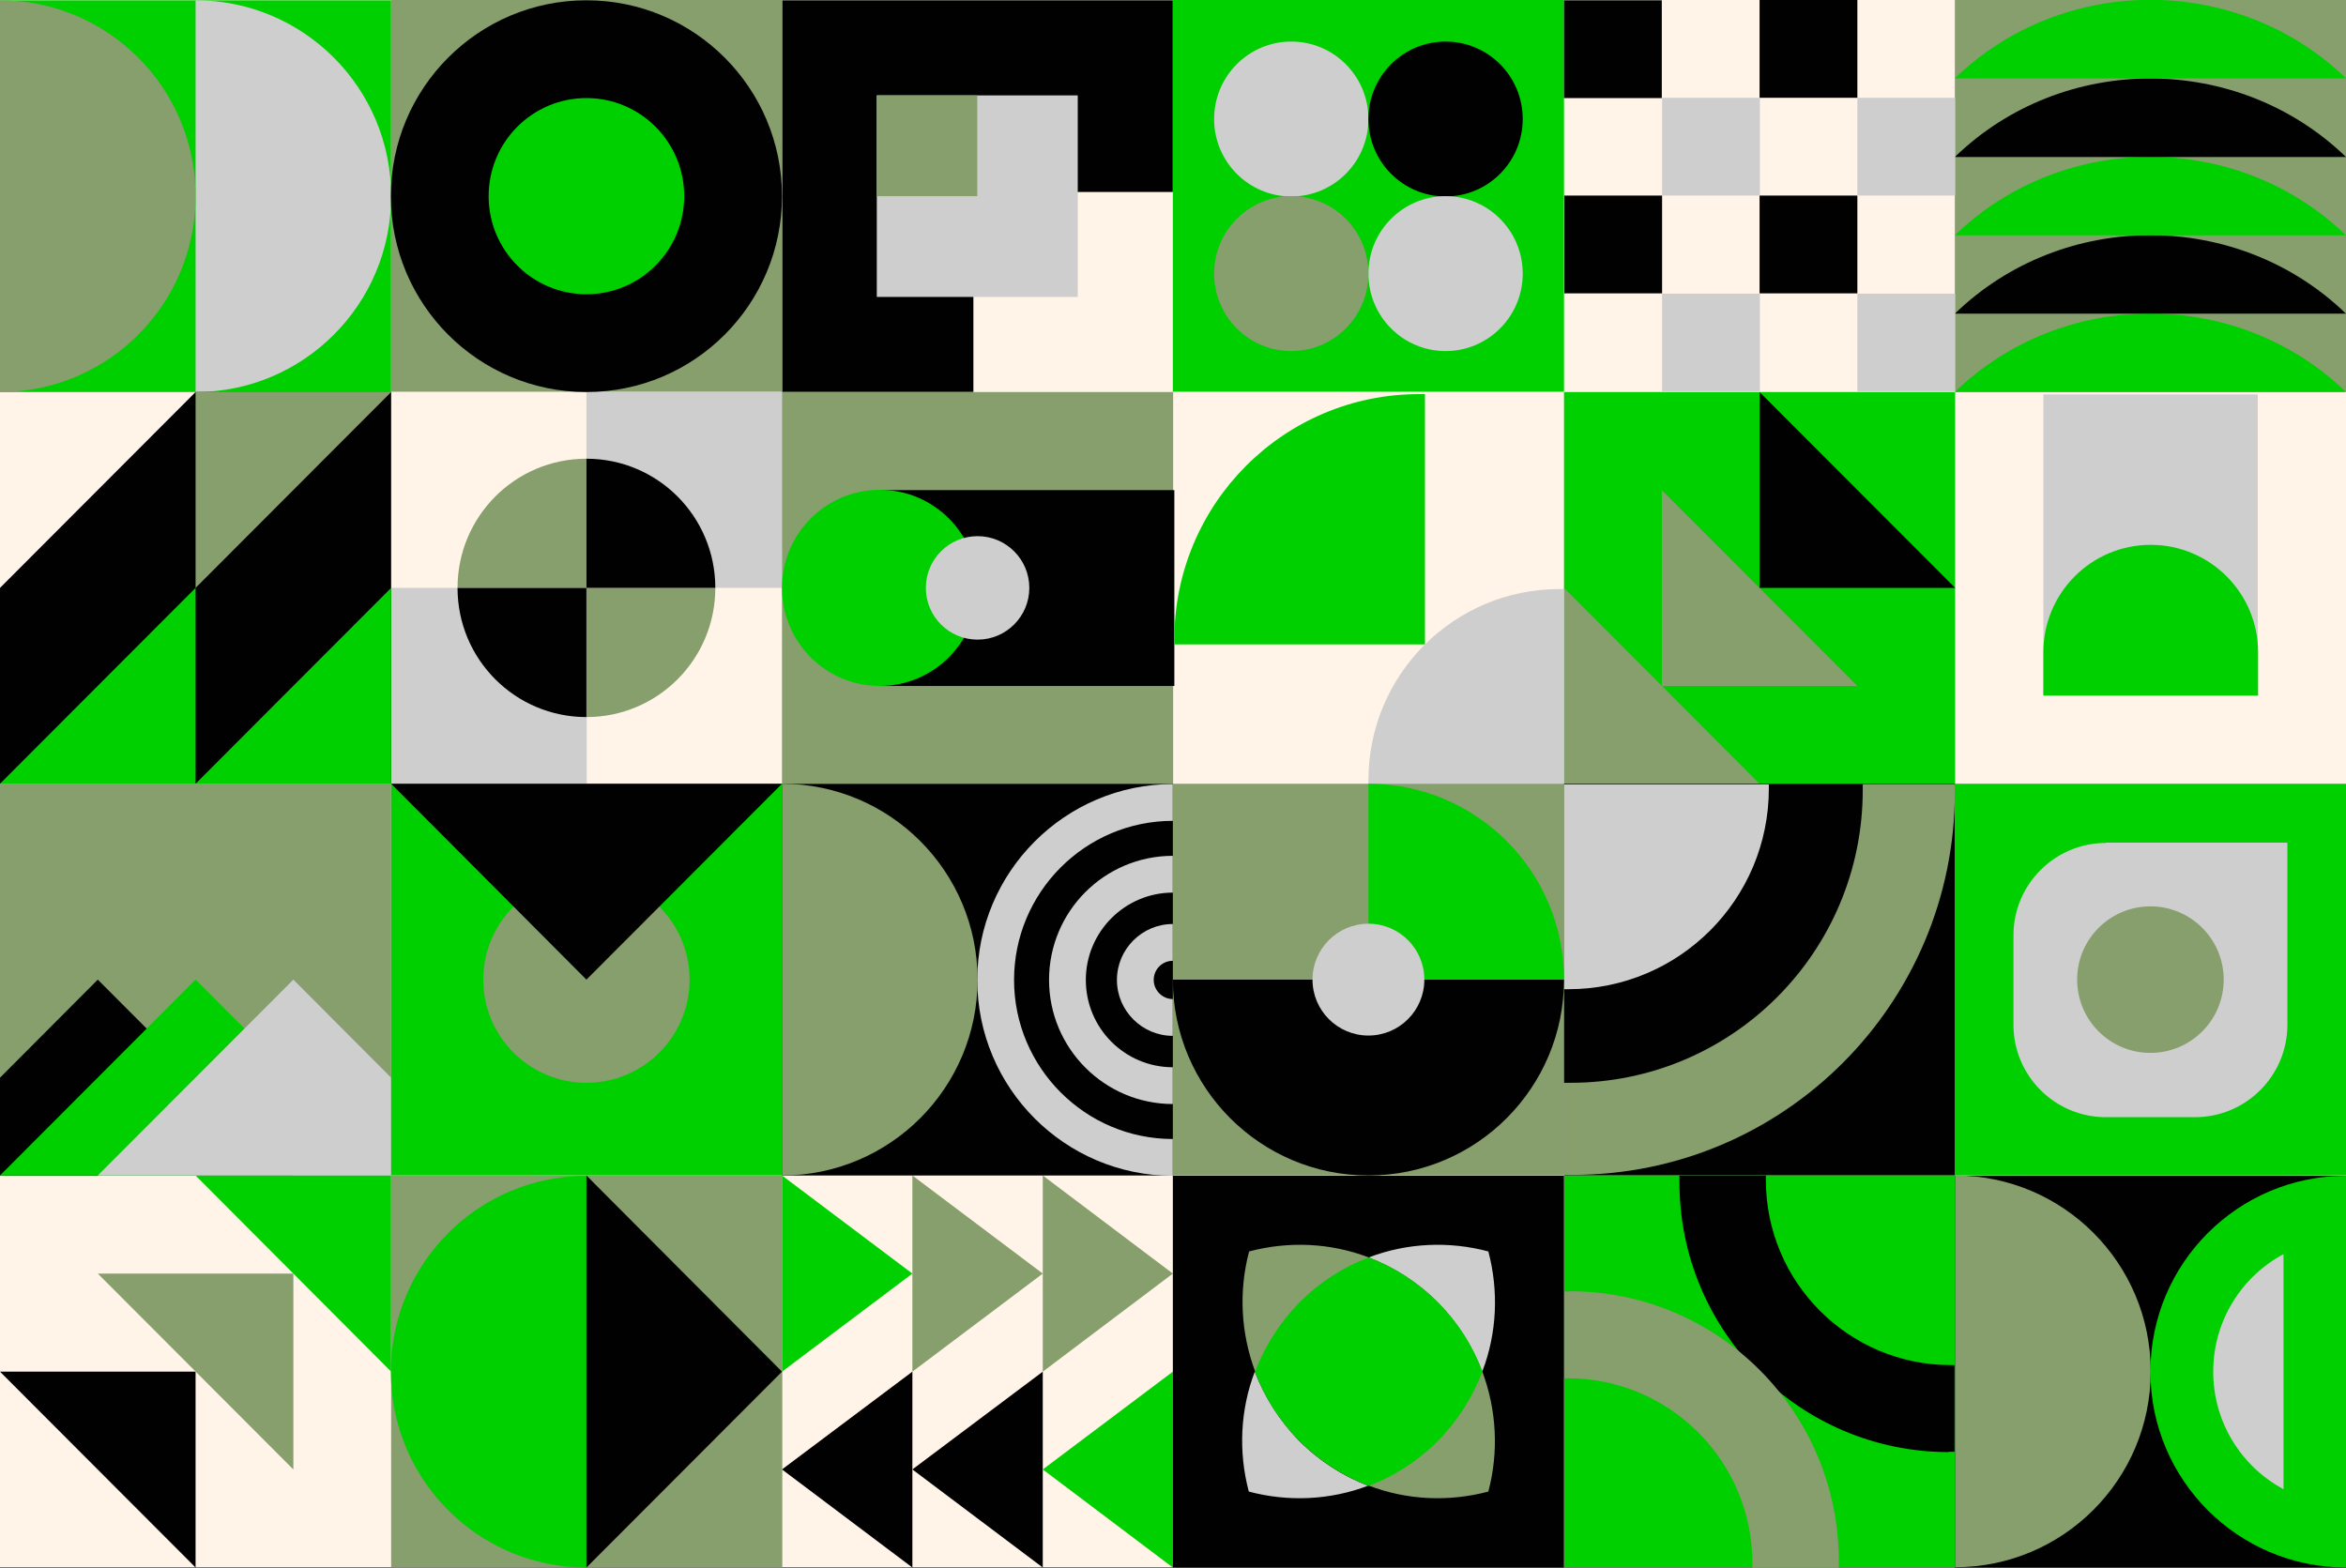 <?xml version="1.0" encoding="UTF-8"?>
<svg id="Camada_2" xmlns="http://www.w3.org/2000/svg" version="1.1" viewBox="0 0 784.5 524.3">
  <rect x="0" y="0" width="784.5" height="524.3" fill="#333333" stroke="none"/>
  <!-- Generator: Adobe Illustrator 29.2.1, SVG Export Plug-In . SVG Version: 2.1.0 Build 116)  -->
  <defs>
    <style>
      .st0 {
        fill: #cecece;
      }

      .st1 {
        fill: #00d000;
      }

      .st2 {
        fill: #879e6d;
      }

      .st3 {
        fill: #fff4e7;
      }

      .st4 {
        fill: #020102;
      }
    </style>
  </defs>
  <rect class="st3" y="0" width="784.5" height="524.1"/>
  <rect class="st4" x="653.7" y="393.2" width="130.8" height="131"/>
  <path class="st2" d="M653.8,393.1v131c36.1,0,65.4-29.3,65.4-65.5s-29.3-65.5-65.4-65.5h0Z"/>
  <path class="st1" d="M784.5,524.2v-131c-36.1,0-65.4,29.3-65.4,65.5s29.3,65.5,65.4,65.5Z"/>
  <path class="st0" d="M763.6,498c-14-7.5-23.5-22.3-23.5-39.3s9.5-31.8,23.5-39.3v78.6h0Z"/>
  <rect class="st1" y=".1" width="130.8" height="131"/>
  <path class="st0" d="M65.4.1v131c36.1,0,65.4-29.3,65.4-65.5S101.5.1,65.4.1Z"/>
  <path class="st2" d="M0,.1v131c36.1,0,65.4-29.3,65.4-65.5S36.1.1,0,.1Z"/>
  <rect class="st0" x="130.8" y="196.6" width="65.4" height="65.5"/>
  <rect class="st0" x="196.1" y="131.1" width="65.4" height="65.5"/>
  <path class="st2" d="M239.2,196.6c0,23.9-19.3,43.2-43.1,43.2v-43.2h43.1Z"/>
  <path class="st2" d="M196.1,153.4v43.2h-43.1c0-23.9,19.3-43.2,43.1-43.2Z"/>
  <path class="st4" d="M153,196.6h43.1v43.2c-23.8,0-43.1-19.3-43.1-43.2Z"/>
  <path class="st4" d="M239.2,196.6h-43.1v-43.2c23.8,0,43.1,19.3,43.1,43.2Z"/>
  <g>
    <polygon class="st4" points="305.1 524.2 305.1 458.7 261.5 491.4 305.1 524.2"/>
    <polygon class="st4" points="348.7 524.2 348.7 458.7 305.1 491.4 348.7 524.2"/>
    <polygon class="st1" points="392.2 524.2 392.2 458.7 348.7 491.4 392.2 524.2"/>
  </g>
  <g>
    <polygon class="st2" points="348.7 393.1 348.7 458.7 392.2 425.9 348.7 393.1"/>
    <polygon class="st2" points="305.1 393.1 305.1 458.7 348.7 425.9 305.1 393.1"/>
    <polygon class="st1" points="261.5 393.1 261.5 458.7 305.1 425.9 261.5 393.1"/>
  </g>
  <polygon class="st4" points="0 458.7 65.4 524.2 65.4 458.7 0 458.7"/>
  <polygon class="st2" points="32.7 425.9 98.1 491.4 98.1 425.9 32.7 425.9"/>
  <polygon class="st1" points="65.4 393.1 130.8 458.7 130.8 393.1 65.4 393.1"/>
  <rect class="st1" x="523" y="131.1" width="130.8" height="131"/>
  <g>
    <polygon class="st4" points="653.8 196.6 588.4 131.1 588.4 196.6 653.8 196.6"/>
    <polygon class="st2" points="621.1 229.4 555.7 163.9 555.7 229.4 621.1 229.4"/>
    <polygon class="st2" points="588.4 262.1 523 196.6 523 262.1 588.4 262.1"/>
  </g>
  <polygon class="st4" points="130.8 131.1 130.8 262.1 0 262.1 0 196.6 65.4 131.1 130.8 131.1"/>
  <polygon class="st1" points="65.4 196.6 0 262.1 65.4 262.1 65.4 196.6"/>
  <polygon class="st1" points="130.8 196.6 65.4 262.1 130.8 262.1 130.8 196.6"/>
  <polygon class="st2" points="65.4 196.6 130.8 131.1 65.4 131.1 65.4 196.6"/>
  <rect class="st2" y="262.1" width="130.8" height="131"/>
  <polygon class="st4" points="98.1 393.1 0 393.1 0 360.4 32.7 327.6 98.1 393.1"/>
  <polygon class="st1" points="130.8 393.1 0 393.1 65.4 327.6 130.8 393.1"/>
  <polygon class="st0" points="130.8 360.4 130.8 393.1 32.7 393.1 98.1 327.6 130.8 360.4"/>
  <rect class="st1" x="130.8" y="262.1" width="130.8" height="131"/>
  <ellipse class="st2" cx="196.1" cy="327.6" rx="34.5" ry="34.5"/>
  <polygon class="st4" points="130.8 262.1 261.5 262.1 196.1 327.6 130.8 262.1"/>
  <rect class="st2" x="653.7" y="0" width="130.8" height="131"/>
  <path class="st1" d="M784.5,131.1h-130.8c36.1-35,94.6-35,130.8,0h0Z"/>
  <path class="st4" d="M784.5,104.9h-130.8c36.1-35,94.6-35,130.8,0h0Z"/>
  <path class="st1" d="M784.5,78.7h-130.8c36.1-35,94.6-35,130.8,0h0Z"/>
  <path class="st4" d="M784.5,52.5h-130.8c36.1-35,94.6-35,130.8,0h0Z"/>
  <path class="st1" d="M784.5,26.2h-130.8c36.1-35,94.6-35,130.8,0h0Z"/>
  <polygon class="st4" points="392.2 .1 392.2 64.2 325.5 64.2 325.5 131.1 261.5 131.1 261.5 .1 392.2 .1"/>
  <rect class="st0" x="293.2" y="31.9" width="67.2" height="67.4"/>
  <rect class="st2" x="293.2" y="31.9" width="33.6" height="33.7"/>
  <rect class="st2" x="261.5" y="131.1" width="130.8" height="131"/>
  <rect class="st4" x="294.2" y="163.9" width="98.5" height="65.5"/>
  <ellipse class="st1" cx="294.2" cy="196.6" rx="32.7" ry="32.8"/>
  <ellipse class="st0" cx="326.9" cy="196.6" rx="17.3" ry="17.3"/>
  <path class="st0" d="M523,196.9v65.3h-65.4c0-.4,0-.9,0-1.3,0-35.3,28.6-63.9,63.8-63.9s1,0,1.5,0h0Z"/>
  <path class="st1" d="M476.5,131.9v83.6h-83.8c0-.6,0-1.1,0-1.7,0-45.3,36.6-82,81.8-82s1.3,0,2,0h0Z"/>
  <rect class="st4" x="523" y="262.1" width="130.8" height="131"/>
  <path class="st2" d="M522.9,392.9v-130.6h130.8c0,.9,0,1.8,0,2.6,0,70.7-57.2,128-127.8,128s-2.1,0-3.1,0h0Z"/>
  <path class="st4" d="M522.9,362.1v-99.9h100c0,.7,0,1.3,0,2,0,54.1-43.7,97.9-97.7,97.9s-1.6,0-2.4,0h0Z"/>
  <path class="st0" d="M522.9,330.8v-68.5h68.6c0,.5,0,.9,0,1.4,0,37.1-30,67.1-67,67.1s-1.1,0-1.6,0h0Z"/>
  <rect class="st1" x="523" y="393.1" width="130.8" height="131"/>
  <path class="st4" d="M651.7,485.6c-49.8,0-90.1-40.4-90.1-90.3s0-1.5,0-2.2h28.9c0,.5,0,1,0,1.5,0,34.2,27.7,61.9,61.8,61.9s.8,0,1.3,0v29c-.6,0-1.2,0-1.9,0h0Z"/>
  <path class="st2" d="M524.8,431.8c49.8,0,90.1,40.4,90.1,90.3s0,1.5,0,2.2h-28.9c0-.5,0-1,0-1.5,0-34.2-27.7-61.9-61.8-61.9s-.8,0-1.3,0v-29c.6,0,1.2,0,1.9,0h0Z"/>
  <rect class="st1" x="392.2" y="0" width="130.8" height="131"/>
  <g>
    <ellipse class="st0" cx="431.8" cy="39.8" rx="25.8" ry="25.9"/>
    <ellipse class="st4" cx="483.4" cy="39.8" rx="25.8" ry="25.9"/>
    <ellipse class="st2" cx="431.8" cy="91.5" rx="25.8" ry="25.9"/>
    <ellipse class="st0" cx="483.4" cy="91.5" rx="25.8" ry="25.9"/>
  </g>
  <rect class="st4" x="523" y=".1" width="32.7" height="32.7"/>
  <rect class="st0" x="555.8" y="32.7" width="32.7" height="32.7"/>
  <rect class="st0" x="555.8" y="98.2" width="32.7" height="32.7"/>
  <rect class="st4" x="588.4" y="65.4" width="32.7" height="32.7"/>
  <rect class="st4" x="523.1" y="65.4" width="32.7" height="32.7"/>
  <rect class="st4" x="588.4" width="32.7" height="32.7"/>
  <rect class="st0" x="621.1" y="98.2" width="32.7" height="32.7"/>
  <rect class="st0" x="621.1" y="32.7" width="32.7" height="32.7"/>
  <rect class="st4" x="392.2" y="393.2" width="130.8" height="131"/>
  <path class="st2" d="M497.7,498.8c-13.2,3.5-27.2,2.9-40-2-8.4-3.2-16.3-8.2-23.1-15-6.8-6.8-11.8-14.7-14.9-23.2-4.8-12.9-5.5-26.9-2-40.1,13.2-3.5,27.2-2.9,40,2,8.4,3.2,16.3,8.2,23.1,15,6.8,6.8,11.8,14.7,14.9,23.2,4.8,12.9,5.5,26.9,2,40.1Z"/>
  <path class="st0" d="M495.7,458.7c-3.2-8.4-8.2-16.4-14.9-23.2-6.8-6.8-14.7-11.8-23.1-15,12.8-4.9,26.9-5.5,40-2,3.5,13.2,2.9,27.3-2,40.1h0Z"/>
  <path class="st0" d="M457.6,496.8c-12.8,4.9-26.9,5.5-40,2-3.5-13.2-2.9-27.3,2-40.1,3.2,8.4,8.2,16.4,14.9,23.2,6.8,6.8,14.7,11.8,23.1,15h0Z"/>
  <path class="st1" d="M495.7,458.7c-3.2,8.4-8.2,16.4-14.9,23.2-6.8,6.8-14.7,11.8-23.1,15-8.4-3.2-16.3-8.2-23.1-15-6.8-6.8-11.8-14.7-14.9-23.2,3.2-8.4,8.2-16.4,14.9-23.2,6.8-6.8,14.7-11.8,23.1-15,8.4,3.2,16.3,8.2,23.1,15,6.8,6.8,11.8,14.7,14.9,23.2Z"/>
  <rect class="st0" x="683.3" y="131.9" width="71.7" height="100.7"/>
  <path class="st1" d="M755,232.6h-71.7v-14.5c0-19.8,16-35.9,35.9-35.9h0c19.8,0,35.9,16.1,35.9,35.9v14.5h0Z"/>
  <rect class="st2" x="130.8" y="0" width="130.8" height="131"/>
  <ellipse class="st4" cx="196.1" cy="65.6" rx="65.4" ry="65.5"/>
  <ellipse class="st1" cx="196.1" cy="65.6" rx="32.7" ry="32.8"/>
  <rect class="st4" x="261.5" y="262.1" width="130.8" height="131"/>
  <g>
    <path class="st0" d="M392.2,274.5v-12.3c-36,0-65.4,29.4-65.4,65.5s29.3,65.5,65.4,65.5v-12.3c-29.3,0-53.1-23.9-53.1-53.2s23.8-53.2,53.1-53.2h0Z"/>
    <path class="st0" d="M392.2,298.5v-12.3c-22.9,0-41.4,18.6-41.4,41.5s18.6,41.5,41.4,41.5v-12.3c-16.1,0-29.1-13.1-29.1-29.2s13.1-29.2,29.1-29.2h0Z"/>
    <path class="st0" d="M392.2,321.3v-12.3c-10.3,0-18.7,8.4-18.7,18.7s8.4,18.7,18.7,18.7v-12.3c-3.5,0-6.4-2.9-6.4-6.4s2.8-6.4,6.4-6.4h0Z"/>
  </g>
  <path class="st2" d="M261.5,262.1v131c36.1,0,65.4-29.3,65.4-65.5s-29.3-65.5-65.4-65.5Z"/>
  <rect class="st2" x="130.8" y="393.2" width="130.8" height="131"/>
  <path class="st1" d="M196.1,524.2v-131c-36.1,0-65.4,29.3-65.4,65.5s29.3,65.5,65.4,65.5h0Z"/>
  <polygon class="st4" points="196.1 393.1 261.5 458.7 196.1 524.2 196.1 393.1"/>
  <rect class="st1" x="653.7" y="262.1" width="130.8" height="131"/>
  <path class="st0" d="M704.2,281.8h60.7v60.9c0,17.1-13.9,30.9-30.9,30.9h-29.8c-17.1,0-30.9-13.9-30.9-30.9v-29.9c0-17.1,13.9-30.9,30.9-30.9h0Z"/>
  <ellipse class="st2" cx="719.1" cy="327.6" rx="24.5" ry="24.5"/>
  <rect class="st2" x="392.2" y="262.1" width="130.8" height="131"/>
  <path class="st4" d="M523,327.6h-130.8c0,36.2,29.3,65.5,65.4,65.5s65.4-29.3,65.4-65.5h0Z"/>
  <path class="st1" d="M457.6,262.1v65.5h65.4c0-36.2-29.3-65.5-65.4-65.5Z"/>
  <ellipse class="st0" cx="457.6" cy="327.6" rx="18.7" ry="18.7"/>
</svg>